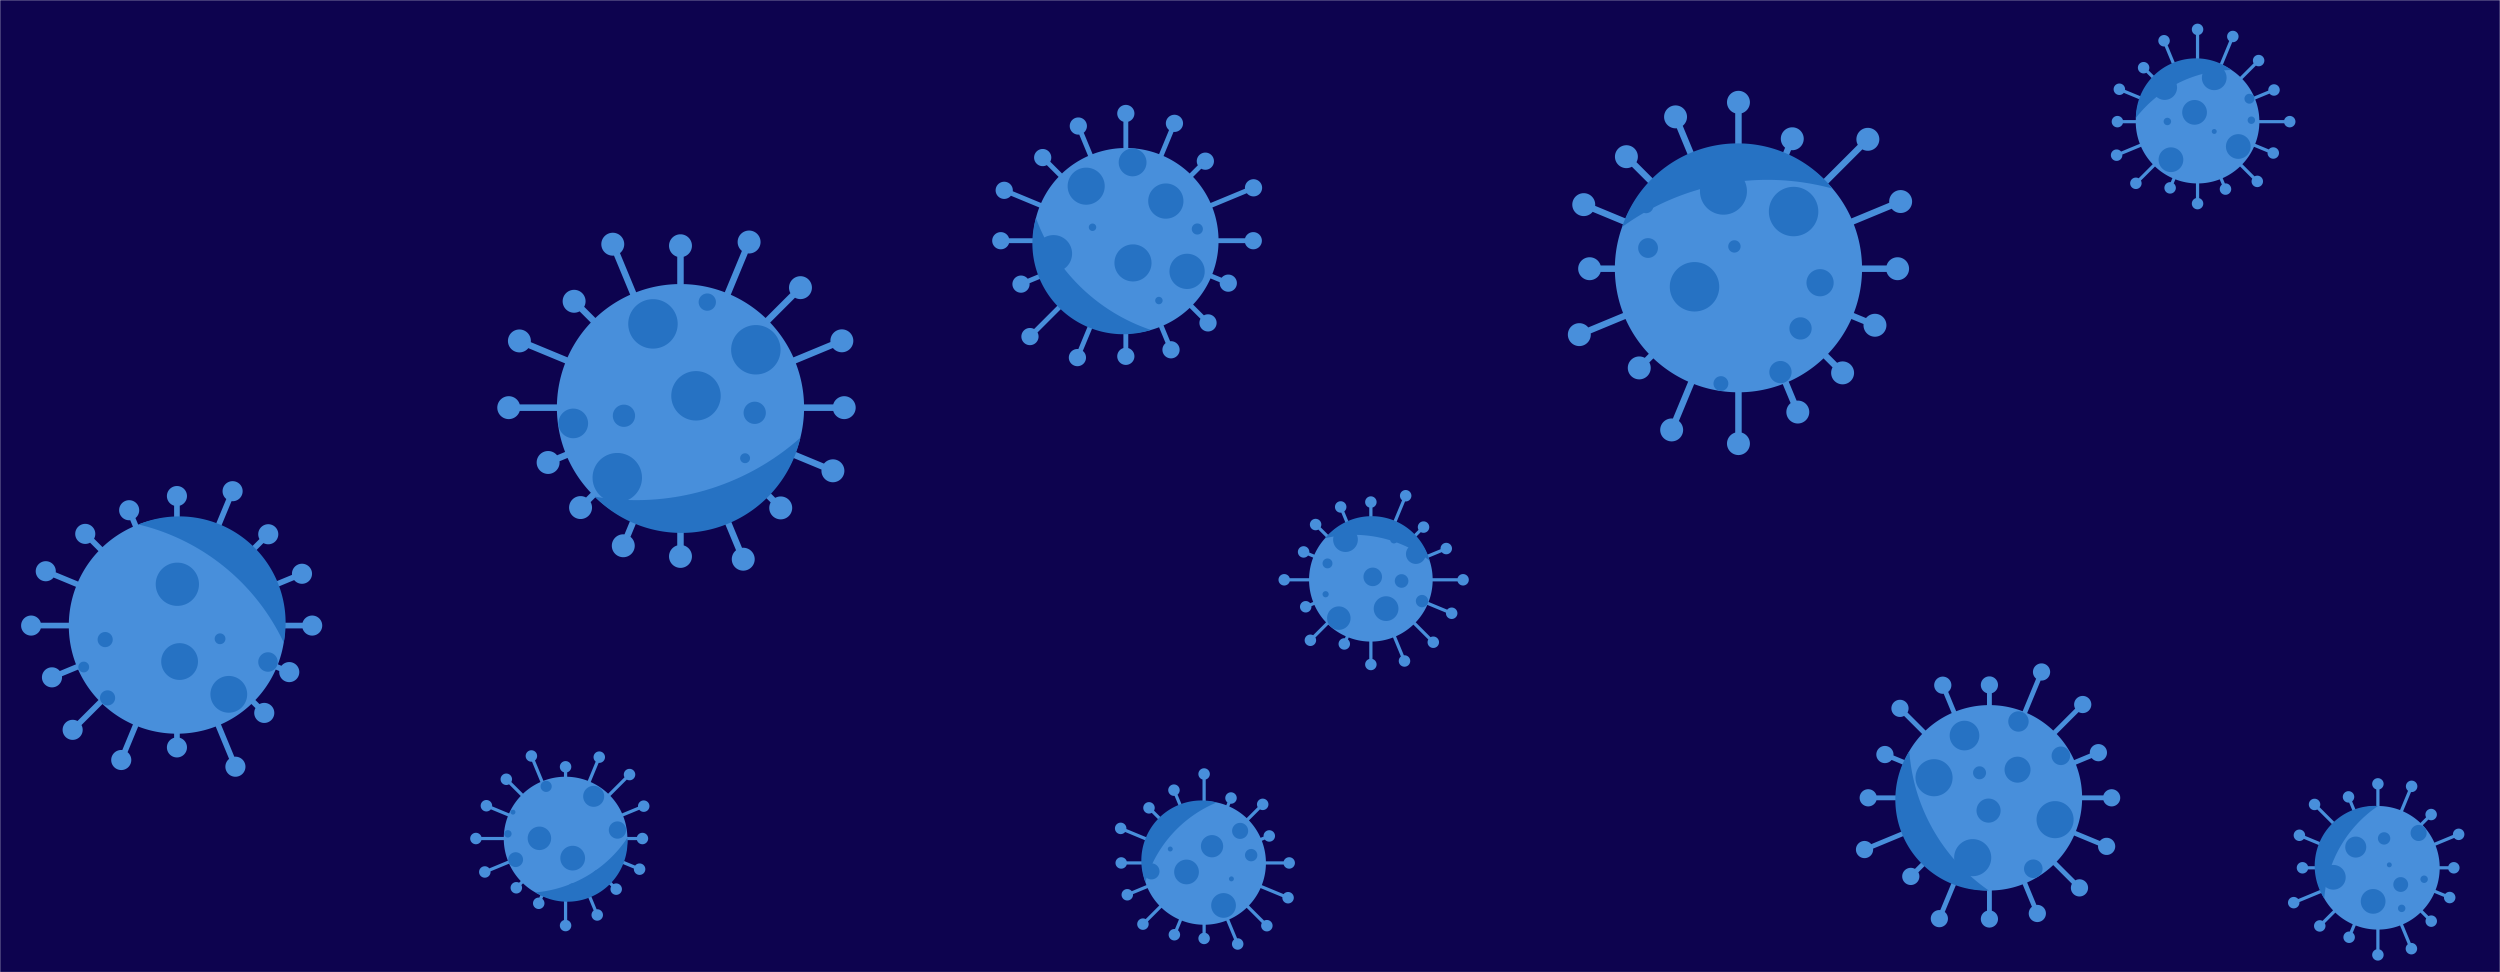 <svg xmlns="http://www.w3.org/2000/svg" version="1.1" xmlns:xlink="http://www.w3.org/1999/xlink" xmlns:svgjs="http://svgjs.com/svgjs" width="1440" height="560" preserveAspectRatio="none" viewBox="0 0 1440 560"><g mask="url(&quot;#SvgjsMask1282&quot;)" fill="none"><rect width="1440" height="560" x="0" y="0" fill="rgba(13, 3, 79, 1)"></rect><path d="M164.19 358.7L164.19 361.96L179.82 361.96L179.82 358.7zM174.04 360.33 a5.78 5.78 0 1 0 11.56 0 a5.78 5.78 0 1 0 -11.56 0zM160.07 382.65L158.83 385.67L166 388.64L167.24 385.62zM160.84 387.13 a5.78 5.78 0 1 0 11.56 0 a5.78 5.78 0 1 0 -11.56 0zM147.1 403.21L144.8 405.52L151.07 411.79L153.38 409.48zM146.44 410.64 a5.78 5.78 0 1 0 11.56 0 a5.78 5.78 0 1 0 -11.56 0zM127.26 417.24L124.24 418.49L134.09 442.26L137.1 441.01zM129.82 441.63 a5.78 5.78 0 1 0 11.56 0 a5.78 5.78 0 1 0 -11.56 0zM103.55 422.6L100.29 422.6L100.29 430.51L103.55 430.51zM96.14 430.51 a5.78 5.78 0 1 0 11.56 0 a5.78 5.78 0 1 0 -11.56 0zM79.59 418.49L76.58 417.24L68.33 437.15L71.35 438.4zM64.06 437.77 a5.78 5.78 0 1 0 11.56 0 a5.78 5.78 0 1 0 -11.56 0zM59.04 405.52L56.73 403.21L40.7 419.24L43.01 421.55zM36.07 420.39 a5.78 5.78 0 1 0 11.56 0 a5.78 5.78 0 1 0 -11.56 0zM45.01 385.67L43.76 382.65L29.31 388.64L30.56 391.65zM24.16 390.15 a5.78 5.78 0 1 0 11.56 0 a5.78 5.78 0 1 0 -11.56 0zM39.64 361.96L39.64 358.7L17.94 358.7L17.94 361.96zM12.16 360.33 a5.78 5.78 0 1 0 11.56 0 a5.78 5.78 0 1 0 -11.56 0zM43.76 338.01L45.01 334.99L26.98 327.53L25.74 330.54zM20.58 329.03 a5.78 5.78 0 1 0 11.56 0 a5.78 5.78 0 1 0 -11.56 0zM56.73 317.45L59.04 315.14L50.26 306.37L47.96 308.67zM43.33 307.52 a5.78 5.78 0 1 0 11.56 0 a5.78 5.78 0 1 0 -11.56 0zM76.58 303.42L79.59 302.17L75.9 293.27L72.89 294.52zM68.62 293.89 a5.78 5.78 0 1 0 11.56 0 a5.78 5.78 0 1 0 -11.56 0zM100.29 298.06L103.55 298.06L103.55 285.73L100.29 285.73zM96.14 285.73 a5.78 5.78 0 1 0 11.56 0 a5.78 5.78 0 1 0 -11.56 0zM124.24 302.17L127.26 303.42L135.48 283.56L132.47 282.31zM128.2 282.93 a5.78 5.78 0 1 0 11.56 0 a5.78 5.78 0 1 0 -11.56 0zM144.8 315.14L147.1 317.45L155.67 308.88L153.37 306.57zM148.74 307.73 a5.78 5.78 0 1 0 11.56 0 a5.78 5.78 0 1 0 -11.56 0zM158.83 334.99L160.07 338.01L174.57 332L173.32 328.99zM168.17 330.49 a5.78 5.78 0 1 0 11.56 0 a5.78 5.78 0 1 0 -11.56 0zM39.63 360.33 a62.29 62.29 0 1 0 124.58 0 a62.29 62.29 0 1 0 -124.58 0z" fill="#488fdb"></path><path d="M79.78 302.1 A61.294 61.294 0 0 1 163.44 370.14M163.44 370.14 A124.589 124.589 0 0 0 79.78 302.1" fill="#2672c3" fill-rule="nonzero"></path><path d="M148.75 381.32 a5.61 5.61 0 1 0 11.22 0 a5.61 5.61 0 1 0 -11.22 0zM121.2 399.93 a10.59 10.59 0 1 0 21.18 0 a10.59 10.59 0 1 0 -21.18 0zM45.12 384.21 a3.11 3.11 0 1 0 6.22 0 a3.11 3.11 0 1 0 -6.22 0zM57.6 401.99 a4.36 4.36 0 1 0 8.72 0 a4.36 4.36 0 1 0 -8.72 0zM89.69 336.54 a12.46 12.46 0 1 0 24.92 0 a12.46 12.46 0 1 0 -24.92 0zM92.86 381.05 a10.59 10.59 0 1 0 21.18 0 a10.59 10.59 0 1 0 -21.18 0zM150.6 332.55 a3.11 3.11 0 1 0 6.22 0 a3.11 3.11 0 1 0 -6.22 0zM56.22 368.4 a4.36 4.36 0 1 0 8.72 0 a4.36 4.36 0 1 0 -8.72 0zM120.13 313.27 a8.1 8.1 0 1 0 16.2 0 a8.1 8.1 0 1 0 -16.2 0zM123.64 367.94 a3.11 3.11 0 1 0 6.22 0 a3.11 3.11 0 1 0 -6.22 0z" fill="#2672c3" fill-rule="nonzero"></path><path d="M463.12 232.95L463.12 236.68L486.27 236.68L486.27 232.95zM479.67 234.81 a6.6 6.6 0 1 0 13.2 0 a6.6 6.6 0 1 0 -13.2 0zM458.42 260.33L456.99 263.77L479.05 272.91L480.47 269.46zM473.16 271.18 a6.6 6.6 0 1 0 13.2 0 a6.6 6.6 0 1 0 -13.2 0zM443.6 283.82L440.96 286.46L448.39 293.88L451.02 291.24zM443.1 292.56 a6.6 6.6 0 1 0 13.2 0 a6.6 6.6 0 1 0 -13.2 0zM420.91 299.85L417.47 301.28L426.39 322.81L429.83 321.39zM421.51 322.1 a6.6 6.6 0 1 0 13.2 0 a6.6 6.6 0 1 0 -13.2 0zM393.82 305.98L390.09 305.98L390.09 320.5L393.82 320.5zM385.36 320.5 a6.6 6.6 0 1 0 13.2 0 a6.6 6.6 0 1 0 -13.2 0zM366.44 301.28L363 299.85L357.29 313.65L360.73 315.07zM352.41 314.36 a6.6 6.6 0 1 0 13.2 0 a6.6 6.6 0 1 0 -13.2 0zM342.95 286.46L340.31 283.82L333.09 291.05L335.72 293.68zM327.8 292.36 a6.6 6.6 0 1 0 13.2 0 a6.6 6.6 0 1 0 -13.2 0zM326.92 263.77L325.49 260.33L315 264.67L316.43 268.11zM309.12 266.39 a6.6 6.6 0 1 0 13.2 0 a6.6 6.6 0 1 0 -13.2 0zM320.79 236.68L320.79 232.95L293.04 232.95L293.04 236.68zM286.44 234.81 a6.6 6.6 0 1 0 13.2 0 a6.6 6.6 0 1 0 -13.2 0zM325.49 209.3L326.92 205.86L299.89 194.66L298.47 198.11zM292.58 196.38 a6.6 6.6 0 1 0 13.2 0 a6.6 6.6 0 1 0 -13.2 0zM340.31 185.81L342.95 183.17L332 172.23L329.37 174.86zM324.09 173.54 a6.6 6.6 0 1 0 13.2 0 a6.6 6.6 0 1 0 -13.2 0zM363 169.78L366.44 168.35L354.68 139.95L351.23 141.38zM346.36 140.66 a6.6 6.6 0 1 0 13.2 0 a6.6 6.6 0 1 0 -13.2 0zM390.09 163.64L393.82 163.64L393.82 141.56L390.09 141.56zM385.36 141.56 a6.6 6.6 0 1 0 13.2 0 a6.6 6.6 0 1 0 -13.2 0zM417.47 168.35L420.91 169.78L433.2 140.11L429.76 138.68zM424.88 139.4 a6.6 6.6 0 1 0 13.2 0 a6.6 6.6 0 1 0 -13.2 0zM440.96 183.17L443.6 185.81L462.39 167.01L459.76 164.38zM454.47 165.69 a6.6 6.6 0 1 0 13.2 0 a6.6 6.6 0 1 0 -13.2 0zM456.99 205.86L458.42 209.3L485.62 198.03L484.19 194.59zM478.31 196.31 a6.6 6.6 0 1 0 13.2 0 a6.6 6.6 0 1 0 -13.2 0zM320.77 234.81 a71.19 71.19 0 1 0 142.38 0 a71.19 71.19 0 1 0 -142.38 0z" fill="#488fdb"></path><path d="M461.01 252.13 A70.194 70.194 0 0 1 342.54 286.06M342.54 286.06 A142.387 142.387 0 0 0 461.01 252.13" fill="#2672c3" fill-rule="nonzero"></path><path d="M361.87 186.56 a14.24 14.24 0 1 0 28.48 0 a14.24 14.24 0 1 0 -28.48 0zM422.4 287.87 a6.41 6.41 0 1 0 12.82 0 a6.41 6.41 0 1 0 -12.82 0zM421.13 201.47 a14.24 14.24 0 1 0 28.48 0 a14.24 14.24 0 1 0 -28.48 0zM402.42 174.01 a4.98 4.98 0 1 0 9.96 0 a4.98 4.98 0 1 0 -9.96 0zM386.65 227.99 a14.24 14.24 0 1 0 28.48 0 a14.24 14.24 0 1 0 -28.48 0zM341.31 275.15 a14.24 14.24 0 1 0 28.48 0 a14.24 14.24 0 1 0 -28.48 0zM321.66 243.89 a8.54 8.54 0 1 0 17.08 0 a8.54 8.54 0 1 0 -17.08 0zM428.31 237.78 a6.41 6.41 0 1 0 12.82 0 a6.41 6.41 0 1 0 -12.82 0zM426.32 263.93 a2.85 2.85 0 1 0 5.7 0 a2.85 2.85 0 1 0 -5.7 0zM352.98 239.48 a6.41 6.41 0 1 0 12.82 0 a6.41 6.41 0 1 0 -12.82 0z" fill="#2672c3" fill-rule="nonzero"></path><path d="M1199.28 458.14L1199.28 460.94L1216.3 460.94L1216.3 458.14zM1211.35 459.54 a4.95 4.95 0 1 0 9.9 0 a4.95 4.95 0 1 0 -9.9 0zM1195.75 478.68L1194.68 481.26L1212.88 488.8L1213.95 486.22zM1208.47 487.51 a4.95 4.95 0 1 0 9.9 0 a4.95 4.95 0 1 0 -9.9 0zM1184.64 496.3L1182.66 498.27L1196.79 512.41L1198.77 510.43zM1192.83 511.42 a4.95 4.95 0 1 0 9.9 0 a4.95 4.95 0 1 0 -9.9 0zM1167.62 508.32L1165.04 509.39L1172.21 526.69L1174.79 525.62zM1168.55 526.16 a4.95 4.95 0 1 0 9.9 0 a4.95 4.95 0 1 0 -9.9 0zM1147.3 512.92L1144.51 512.92L1144.51 529.34L1147.3 529.34zM1140.95 529.34 a4.95 4.95 0 1 0 9.9 0 a4.95 4.95 0 1 0 -9.9 0zM1126.77 509.39L1124.19 508.32L1115.78 528.61L1118.37 529.68zM1112.12 529.14 a4.95 4.95 0 1 0 9.9 0 a4.95 4.95 0 1 0 -9.9 0zM1109.15 498.27L1107.17 496.3L1099.63 503.83L1101.61 505.81zM1095.67 504.82 a4.95 4.95 0 1 0 9.9 0 a4.95 4.95 0 1 0 -9.9 0zM1097.12 481.26L1096.06 478.68L1073.44 488.04L1074.51 490.63zM1069.02 489.34 a4.95 4.95 0 1 0 9.9 0 a4.95 4.95 0 1 0 -9.9 0zM1092.53 460.94L1092.53 458.14L1076.1 458.14L1076.1 460.94zM1071.15 459.54 a4.95 4.95 0 1 0 9.9 0 a4.95 4.95 0 1 0 -9.9 0zM1096.06 440.41L1097.12 437.82L1086.24 433.32L1085.17 435.9zM1080.76 434.61 a4.95 4.95 0 1 0 9.9 0 a4.95 4.95 0 1 0 -9.9 0zM1107.17 422.79L1109.15 420.81L1095.37 407.04L1093.4 409.01zM1089.44 408.02 a4.95 4.95 0 1 0 9.9 0 a4.95 4.95 0 1 0 -9.9 0zM1124.19 410.76L1126.77 409.69L1120.33 394.14L1117.75 395.21zM1114.09 394.68 a4.95 4.95 0 1 0 9.9 0 a4.95 4.95 0 1 0 -9.9 0zM1144.51 406.16L1147.3 406.16L1147.3 394.54L1144.51 394.54zM1140.95 394.54 a4.95 4.95 0 1 0 9.9 0 a4.95 4.95 0 1 0 -9.9 0zM1165.04 409.69L1167.62 410.76L1177.22 387.59L1174.64 386.52zM1170.98 387.06 a4.95 4.95 0 1 0 9.9 0 a4.95 4.95 0 1 0 -9.9 0zM1182.66 420.81L1184.64 422.79L1200.64 406.78L1198.66 404.81zM1194.7 405.8 a4.95 4.95 0 1 0 9.9 0 a4.95 4.95 0 1 0 -9.9 0zM1194.68 437.82L1195.75 440.41L1209.21 434.83L1208.14 432.25zM1203.73 433.54 a4.95 4.95 0 1 0 9.9 0 a4.95 4.95 0 1 0 -9.9 0zM1092.5 459.54 a53.4 53.4 0 1 0 106.8 0 a53.4 53.4 0 1 0 -106.8 0z" fill="#488fdb"></path><path d="M1145.56 512.94 A52.395 52.395 0 0 1 1099.78 432.64M1099.78 432.64 A106.79 106.79 0 0 0 1145.56 512.94" fill="#2672c3" fill-rule="nonzero"></path><path d="M1103.33 447.97 a10.68 10.68 0 1 0 21.36 0 a10.68 10.68 0 1 0 -21.36 0zM1165.84 500.4 a5.34 5.34 0 1 0 10.68 0 a5.34 5.34 0 1 0 -10.68 0zM1125.59 494.01 a10.68 10.68 0 1 0 21.36 0 a10.68 10.68 0 1 0 -21.36 0zM1173.04 472.12 a10.68 10.68 0 1 0 21.36 0 a10.68 10.68 0 1 0 -21.36 0zM1181.72 435.34 a5.34 5.34 0 1 0 10.68 0 a5.34 5.34 0 1 0 -10.68 0zM1138.47 466.91 a6.94 6.94 0 1 0 13.88 0 a6.94 6.94 0 1 0 -13.88 0zM1123.01 423.69 a8.54 8.54 0 1 0 17.08 0 a8.54 8.54 0 1 0 -17.08 0zM1136.48 445.13 a3.74 3.74 0 1 0 7.48 0 a3.74 3.74 0 1 0 -7.48 0zM1156.76 415.57 a5.87 5.87 0 1 0 11.74 0 a5.87 5.87 0 1 0 -11.74 0zM1154.62 443.33 a7.48 7.48 0 1 0 14.96 0 a7.48 7.48 0 1 0 -14.96 0z" fill="#2672c3" fill-rule="nonzero"></path><path d="M1072.52 152.92L1072.52 156.65L1093.02 156.65L1093.02 152.92zM1086.42 154.78 a6.6 6.6 0 1 0 13.2 0 a6.6 6.6 0 1 0 -13.2 0zM1067.81 180.3L1066.39 183.74L1079.26 189.07L1080.69 185.63zM1073.38 187.35 a6.6 6.6 0 1 0 13.2 0 a6.6 6.6 0 1 0 -13.2 0zM1052.99 203.79L1050.35 206.43L1060.03 216.1L1062.66 213.46zM1054.74 214.78 a6.6 6.6 0 1 0 13.2 0 a6.6 6.6 0 1 0 -13.2 0zM1030.3 219.82L1026.86 221.25L1033.82 238.05L1037.27 236.63zM1028.94 237.34 a6.6 6.6 0 1 0 13.2 0 a6.6 6.6 0 1 0 -13.2 0zM1003.21 225.95L999.48 225.95L999.48 255.51L1003.21 255.51zM994.75 255.51 a6.6 6.6 0 1 0 13.2 0 a6.6 6.6 0 1 0 -13.2 0zM975.83 221.25L972.39 219.82L961.16 246.93L964.61 248.35zM956.28 247.64 a6.6 6.6 0 1 0 13.2 0 a6.6 6.6 0 1 0 -13.2 0zM952.34 206.43L949.71 203.79L942.9 210.6L945.53 213.23zM937.61 211.92 a6.6 6.6 0 1 0 13.2 0 a6.6 6.6 0 1 0 -13.2 0zM936.31 183.74L934.88 180.3L908.98 191.03L910.4 194.47zM903.09 192.75 a6.6 6.6 0 1 0 13.2 0 a6.6 6.6 0 1 0 -13.2 0zM930.18 156.65L930.18 152.92L915.63 152.92L915.63 156.65zM909.03 154.78 a6.6 6.6 0 1 0 13.2 0 a6.6 6.6 0 1 0 -13.2 0zM934.88 129.27L936.31 125.83L912.95 116.15L911.53 119.6zM905.64 117.87 a6.6 6.6 0 1 0 13.2 0 a6.6 6.6 0 1 0 -13.2 0zM949.71 105.78L952.34 103.14L938.13 88.93L935.49 91.56zM930.21 90.25 a6.6 6.6 0 1 0 13.2 0 a6.6 6.6 0 1 0 -13.2 0zM972.39 89.74L975.83 88.32L966.84 66.61L963.4 68.03zM958.52 67.32 a6.6 6.6 0 1 0 13.2 0 a6.6 6.6 0 1 0 -13.2 0zM999.48 83.61L1003.21 83.61L1003.21 58.92L999.48 58.92zM994.75 58.92 a6.6 6.6 0 1 0 13.2 0 a6.6 6.6 0 1 0 -13.2 0zM1026.86 88.32L1030.3 89.74L1034.07 80.64L1030.63 79.22zM1025.75 79.93 a6.6 6.6 0 1 0 13.2 0 a6.6 6.6 0 1 0 -13.2 0zM1050.35 103.14L1052.99 105.78L1077.21 81.56L1074.57 78.92zM1069.29 80.24 a6.6 6.6 0 1 0 13.2 0 a6.6 6.6 0 1 0 -13.2 0zM1066.39 125.83L1067.81 129.27L1095.48 117.81L1094.06 114.36zM1088.17 116.09 a6.6 6.6 0 1 0 13.2 0 a6.6 6.6 0 1 0 -13.2 0zM930.16 154.78 a71.19 71.19 0 1 0 142.38 0 a71.19 71.19 0 1 0 -142.38 0z" fill="#488fdb"></path><path d="M934.33 130.75 A70.194 70.194 0 0 1 1055.57 108.65M1055.57 108.65 A142.387 142.387 0 0 0 934.33 130.75" fill="#2672c3" fill-rule="nonzero"></path><path d="M1018.87 121.85 a14.24 14.24 0 1 0 28.48 0 a14.24 14.24 0 1 0 -28.48 0zM1019.14 214.33 a6.41 6.41 0 1 0 12.82 0 a6.41 6.41 0 1 0 -12.82 0zM1030.7 189.18 a6.41 6.41 0 1 0 12.82 0 a6.41 6.41 0 1 0 -12.82 0zM979.18 110.13 a13.53 13.53 0 1 0 27.06 0 a13.53 13.53 0 1 0 -27.06 0zM1040.53 162.85 a7.83 7.83 0 1 0 15.66 0 a7.83 7.83 0 1 0 -15.66 0zM961.8 165.19 a14.24 14.24 0 1 0 28.48 0 a14.24 14.24 0 1 0 -28.48 0zM943.58 142.86 a5.7 5.7 0 1 0 11.4 0 a5.7 5.7 0 1 0 -11.4 0zM995.46 141.94 a3.56 3.56 0 1 0 7.12 0 a3.56 3.56 0 1 0 -7.12 0zM986.98 220.94 a4.27 4.27 0 1 0 8.54 0 a4.27 4.27 0 1 0 -8.54 0zM943.85 118.54 a4.27 4.27 0 1 0 8.54 0 a4.27 4.27 0 1 0 -8.54 0z" fill="#2672c3" fill-rule="nonzero"></path><path d="M701.86 137.25L701.86 140.05L721.89 140.05L721.89 137.25zM716.94 138.65 a4.95 4.95 0 1 0 9.9 0 a4.95 4.95 0 1 0 -9.9 0zM698.33 157.78L697.26 160.37L706.97 164.39L708.04 161.8zM702.55 163.1 a4.95 4.95 0 1 0 9.9 0 a4.95 4.95 0 1 0 -9.9 0zM687.21 175.4L685.24 177.38L694.83 186.97L696.81 185zM690.87 185.99 a4.95 4.95 0 1 0 9.9 0 a4.95 4.95 0 1 0 -9.9 0zM670.2 187.43L667.62 188.5L673.21 202.01L675.8 200.94zM669.56 201.48 a4.95 4.95 0 1 0 9.9 0 a4.95 4.95 0 1 0 -9.9 0zM649.88 192.02L647.08 192.02L647.08 205.24L649.88 205.24zM643.53 205.24 a4.95 4.95 0 1 0 9.9 0 a4.95 4.95 0 1 0 -9.9 0zM629.35 188.5L626.76 187.43L619.3 205.44L621.88 206.51zM615.64 205.98 a4.95 4.95 0 1 0 9.9 0 a4.95 4.95 0 1 0 -9.9 0zM611.73 177.38L609.75 175.4L592.28 192.88L594.25 194.85zM588.31 193.86 a4.95 4.95 0 1 0 9.9 0 a4.95 4.95 0 1 0 -9.9 0zM599.7 160.37L598.63 157.78L587.56 162.37L588.63 164.95zM583.15 163.66 a4.95 4.95 0 1 0 9.9 0 a4.95 4.95 0 1 0 -9.9 0zM595.1 140.05L595.1 137.25L576.46 137.25L576.46 140.05zM571.51 138.65 a4.95 4.95 0 1 0 9.9 0 a4.95 4.95 0 1 0 -9.9 0zM598.63 119.51L599.7 116.93L578.96 108.34L577.89 110.92zM573.48 109.63 a4.95 4.95 0 1 0 9.9 0 a4.95 4.95 0 1 0 -9.9 0zM609.75 101.89L611.73 99.92L601.58 89.77L599.6 91.75zM595.64 90.76 a4.95 4.95 0 1 0 9.9 0 a4.95 4.95 0 1 0 -9.9 0zM626.76 89.87L629.35 88.8L622.42 72.07L619.83 73.14zM616.17 72.6 a4.95 4.95 0 1 0 9.9 0 a4.95 4.95 0 1 0 -9.9 0zM647.08 85.27L649.88 85.27L649.88 65.37L647.08 65.37zM643.53 65.37 a4.95 4.95 0 1 0 9.9 0 a4.95 4.95 0 1 0 -9.9 0zM667.62 88.8L670.2 89.87L677.77 71.59L675.19 70.52zM671.53 71.05 a4.95 4.95 0 1 0 9.9 0 a4.95 4.95 0 1 0 -9.9 0zM685.24 99.92L687.21 101.89L695.28 93.82L693.3 91.85zM689.34 92.84 a4.95 4.95 0 1 0 9.9 0 a4.95 4.95 0 1 0 -9.9 0zM697.26 116.93L698.33 119.51L722.56 109.47L721.49 106.89zM717.08 108.18 a4.95 4.95 0 1 0 9.9 0 a4.95 4.95 0 1 0 -9.9 0zM595.08 138.65 a53.4 53.4 0 1 0 106.8 0 a53.4 53.4 0 1 0 -106.8 0z" fill="#488fdb"></path><path d="M662.95 190.05 A52.395 52.395 0 0 1 596.71 125.59M596.71 125.59 A106.79 106.79 0 0 0 662.95 190.05" fill="#2672c3" fill-rule="nonzero"></path><path d="M596.16 146.09 a10.68 10.68 0 1 0 21.36 0 a10.68 10.68 0 1 0 -21.36 0zM614.96 107.24 a10.68 10.68 0 1 0 21.36 0 a10.68 10.68 0 1 0 -21.36 0zM641.92 151.44 a10.68 10.68 0 1 0 21.36 0 a10.68 10.68 0 1 0 -21.36 0zM622.31 181.79 a5.34 5.34 0 1 0 10.68 0 a5.34 5.34 0 1 0 -10.68 0zM644.37 93.55 a8.01 8.01 0 1 0 16.02 0 a8.01 8.01 0 1 0 -16.02 0zM661.37 115.82 a10.15 10.15 0 1 0 20.3 0 a10.15 10.15 0 1 0 -20.3 0zM673.61 156.31 a10.15 10.15 0 1 0 20.3 0 a10.15 10.15 0 1 0 -20.3 0zM665.39 173.11 a2.14 2.14 0 1 0 4.28 0 a2.14 2.14 0 1 0 -4.28 0zM686.46 131.9 a3.2 3.2 0 1 0 6.4 0 a3.2 3.2 0 1 0 -6.4 0zM627.15 130.9 a2.14 2.14 0 1 0 4.28 0 a2.14 2.14 0 1 0 -4.28 0z" fill="#2672c3" fill-rule="nonzero"></path><path d="M1301.37 69.14L1301.37 71L1318.88 71L1318.88 69.14zM1315.58 70.07 a3.3 3.3 0 1 0 6.6 0 a3.3 3.3 0 1 0 -6.6 0zM1299.02 82.83L1298.31 84.55L1309.05 89L1309.77 87.28zM1306.11 88.14 a3.3 3.3 0 1 0 6.6 0 a3.3 3.3 0 1 0 -6.6 0zM1291.61 94.57L1290.29 95.89L1299.54 105.14L1300.86 103.82zM1296.9 104.48 a3.3 3.3 0 1 0 6.6 0 a3.3 3.3 0 1 0 -6.6 0zM1280.27 102.59L1278.55 103.3L1281.02 109.28L1282.74 108.57zM1278.58 108.92 a3.3 3.3 0 1 0 6.6 0 a3.3 3.3 0 1 0 -6.6 0zM1266.72 105.65L1264.86 105.65L1264.86 117.28L1266.72 117.28zM1262.49 117.28 a3.3 3.3 0 1 0 6.6 0 a3.3 3.3 0 1 0 -6.6 0zM1253.03 103.3L1251.31 102.59L1249.12 107.86L1250.85 108.58zM1246.69 108.22 a3.3 3.3 0 1 0 6.6 0 a3.3 3.3 0 1 0 -6.6 0zM1241.29 95.89L1239.97 94.57L1229.62 104.93L1230.93 106.24zM1226.97 105.58 a3.3 3.3 0 1 0 6.6 0 a3.3 3.3 0 1 0 -6.6 0zM1233.27 84.55L1232.56 82.83L1218.82 88.52L1219.53 90.24zM1215.87 89.38 a3.3 3.3 0 1 0 6.6 0 a3.3 3.3 0 1 0 -6.6 0zM1230.2 71L1230.2 69.14L1219.64 69.14L1219.64 71zM1216.34 70.07 a3.3 3.3 0 1 0 6.6 0 a3.3 3.3 0 1 0 -6.6 0zM1232.56 57.31L1233.27 55.59L1221.1 50.55L1220.39 52.27zM1217.45 51.41 a3.3 3.3 0 1 0 6.6 0 a3.3 3.3 0 1 0 -6.6 0zM1239.97 45.57L1241.29 44.25L1235.37 38.34L1234.06 39.66zM1231.42 39 a3.3 3.3 0 1 0 6.6 0 a3.3 3.3 0 1 0 -6.6 0zM1251.31 37.55L1253.03 36.84L1247.35 23.12L1245.63 23.83zM1243.19 23.47 a3.3 3.3 0 1 0 6.6 0 a3.3 3.3 0 1 0 -6.6 0zM1264.86 34.49L1266.72 34.49L1266.72 16.94L1264.86 16.94zM1262.49 16.94 a3.3 3.3 0 1 0 6.6 0 a3.3 3.3 0 1 0 -6.6 0zM1278.55 36.84L1280.27 37.55L1286.97 21.37L1285.25 20.66zM1282.81 21.02 a3.3 3.3 0 1 0 6.6 0 a3.3 3.3 0 1 0 -6.6 0zM1290.29 44.25L1291.61 45.57L1301.63 35.55L1300.31 34.23zM1297.67 34.89 a3.3 3.3 0 1 0 6.6 0 a3.3 3.3 0 1 0 -6.6 0zM1298.31 55.59L1299.02 57.31L1310.19 52.69L1309.48 50.96zM1306.53 51.83 a3.3 3.3 0 1 0 6.6 0 a3.3 3.3 0 1 0 -6.6 0zM1230.19 70.07 a35.6 35.6 0 1 0 71.2 0 a35.6 35.6 0 1 0 -71.2 0z" fill="#488fdb"></path><path d="M1230.26 67.95 A34.597 34.597 0 0 1 1285.33 40.32M1285.33 40.32 A71.194 71.194 0 0 0 1230.26 67.95" fill="#2672c3" fill-rule="nonzero"></path><path d="M1243.35 92 a7.12 7.12 0 1 0 14.24 0 a7.12 7.12 0 1 0 -14.24 0zM1256.95 64.72 a7.12 7.12 0 1 0 14.24 0 a7.12 7.12 0 1 0 -14.24 0zM1273.98 75.72 a1.42 1.42 0 1 0 2.84 0 a1.42 1.42 0 1 0 -2.84 0zM1268.28 44.81 a7.12 7.12 0 1 0 14.24 0 a7.12 7.12 0 1 0 -14.24 0zM1258.73 38.57 a1.78 1.78 0 1 0 3.56 0 a1.78 1.78 0 1 0 -3.56 0zM1246.26 69.97 a2.14 2.14 0 1 0 4.28 0 a2.14 2.14 0 1 0 -4.28 0zM1239.74 50.43 a7.12 7.12 0 1 0 14.24 0 a7.12 7.12 0 1 0 -14.24 0zM1292.81 56.86 a2.85 2.85 0 1 0 5.7 0 a2.85 2.85 0 1 0 -5.7 0zM1282.14 84.39 a7.12 7.12 0 1 0 14.24 0 a7.12 7.12 0 1 0 -14.24 0zM1294.64 69.24 a2.14 2.14 0 1 0 4.28 0 a2.14 2.14 0 1 0 -4.28 0z" fill="#2672c3" fill-rule="nonzero"></path><path d="M729.15 496.13L729.15 497.99L742.57 497.99L742.57 496.13zM739.27 497.06 a3.3 3.3 0 1 0 6.6 0 a3.3 3.3 0 1 0 -6.6 0zM726.8 509.82L726.09 511.54L741.57 517.95L742.29 516.23zM738.63 517.09 a3.3 3.3 0 1 0 6.6 0 a3.3 3.3 0 1 0 -6.6 0zM719.39 521.57L718.07 522.88L729.05 533.86L730.37 532.54zM726.41 533.2 a3.3 3.3 0 1 0 6.6 0 a3.3 3.3 0 1 0 -6.6 0zM708.05 529.58L706.33 530.3L712.04 544.1L713.77 543.38zM709.61 543.74 a3.3 3.3 0 1 0 6.6 0 a3.3 3.3 0 1 0 -6.6 0zM694.5 532.65L692.64 532.65L692.64 540.53L694.5 540.53zM690.27 540.53 a3.3 3.3 0 1 0 6.6 0 a3.3 3.3 0 1 0 -6.6 0zM680.81 530.3L679.09 529.58L675.58 538.05L677.3 538.77zM673.14 538.41 a3.3 3.3 0 1 0 6.6 0 a3.3 3.3 0 1 0 -6.6 0zM669.07 522.88L667.75 521.57L657.67 531.64L658.99 532.96zM655.03 532.3 a3.3 3.3 0 1 0 6.6 0 a3.3 3.3 0 1 0 -6.6 0zM661.05 511.54L660.34 509.82L648.96 514.53L649.68 516.25zM646.02 515.39 a3.3 3.3 0 1 0 6.6 0 a3.3 3.3 0 1 0 -6.6 0zM657.99 497.99L657.99 496.13L645.83 496.13L645.83 497.99zM642.53 497.06 a3.3 3.3 0 1 0 6.6 0 a3.3 3.3 0 1 0 -6.6 0zM660.34 484.31L661.05 482.58L645.86 476.29L645.15 478.01zM642.21 477.15 a3.3 3.3 0 1 0 6.6 0 a3.3 3.3 0 1 0 -6.6 0zM667.75 472.56L669.07 471.24L662.48 464.66L661.17 465.98zM658.52 465.32 a3.3 3.3 0 1 0 6.6 0 a3.3 3.3 0 1 0 -6.6 0zM679.09 464.54L680.81 463.83L677.06 454.78L675.34 455.49zM672.9 455.13 a3.3 3.3 0 1 0 6.6 0 a3.3 3.3 0 1 0 -6.6 0zM692.64 461.48L694.5 461.48L694.5 445.83L692.64 445.83zM690.27 445.83 a3.3 3.3 0 1 0 6.6 0 a3.3 3.3 0 1 0 -6.6 0zM706.33 463.83L708.05 464.54L709.92 460.02L708.2 459.3zM705.76 459.66 a3.3 3.3 0 1 0 6.6 0 a3.3 3.3 0 1 0 -6.6 0zM718.07 471.24L719.39 472.56L727.98 463.97L726.66 462.65zM724.02 463.31 a3.3 3.3 0 1 0 6.6 0 a3.3 3.3 0 1 0 -6.6 0zM726.09 482.58L726.8 484.31L731.47 482.37L730.76 480.65zM727.81 481.51 a3.3 3.3 0 1 0 6.6 0 a3.3 3.3 0 1 0 -6.6 0zM657.97 497.06 a35.6 35.6 0 1 0 71.2 0 a35.6 35.6 0 1 0 -71.2 0z" fill="#488fdb"></path><path d="M659.73 508.12 A34.597 34.597 0 0 1 700.84 462.22M700.84 462.22 A71.194 71.194 0 0 0 659.73 508.12" fill="#2672c3" fill-rule="nonzero"></path><path d="M676.32 502.25 a7.12 7.12 0 1 0 14.24 0 a7.12 7.12 0 1 0 -14.24 0zM691.72 487.42 a6.41 6.41 0 1 0 12.82 0 a6.41 6.41 0 1 0 -12.82 0zM676.17 468.16 a3.2 3.2 0 1 0 6.4 0 a3.2 3.2 0 1 0 -6.4 0zM660.38 485.33 a2.85 2.85 0 1 0 5.7 0 a2.85 2.85 0 1 0 -5.7 0zM709.69 478.59 a4.63 4.63 0 1 0 9.26 0 a4.63 4.63 0 1 0 -9.26 0zM717.11 492.56 a3.56 3.56 0 1 0 7.12 0 a3.56 3.56 0 1 0 -7.12 0zM697.64 521.54 a7.12 7.12 0 1 0 14.24 0 a7.12 7.12 0 1 0 -14.24 0zM658.61 501.92 a4.63 4.63 0 1 0 9.26 0 a4.63 4.63 0 1 0 -9.26 0zM672.65 489.03 a1.42 1.42 0 1 0 2.84 0 a1.42 1.42 0 1 0 -2.84 0zM707.87 506.24 a1.42 1.42 0 1 0 2.84 0 a1.42 1.42 0 1 0 -2.84 0z" fill="#2672c3" fill-rule="nonzero"></path><path d="M361.35 482.06L361.35 483.92L370.04 483.92L370.04 482.06zM366.74 482.99 a3.3 3.3 0 1 0 6.6 0 a3.3 3.3 0 1 0 -6.6 0zM359 495.75L358.29 497.47L368.05 501.51L368.77 499.79zM365.11 500.65 a3.3 3.3 0 1 0 6.6 0 a3.3 3.3 0 1 0 -6.6 0zM351.59 507.49L350.27 508.81L354.27 512.81L355.58 511.49zM351.63 512.15 a3.3 3.3 0 1 0 6.6 0 a3.3 3.3 0 1 0 -6.6 0zM340.25 515.51L338.53 516.22L343.15 527.38L344.87 526.67zM340.71 527.03 a3.3 3.3 0 1 0 6.6 0 a3.3 3.3 0 1 0 -6.6 0zM326.7 518.58L324.84 518.58L324.84 533.12L326.7 533.12zM322.47 533.12 a3.3 3.3 0 1 0 6.6 0 a3.3 3.3 0 1 0 -6.6 0zM313.01 516.22L311.29 515.51L309.45 519.95L311.18 520.66zM307.01 520.3 a3.3 3.3 0 1 0 6.6 0 a3.3 3.3 0 1 0 -6.6 0zM301.27 508.81L299.95 507.49L296.74 510.7L298.06 512.02zM294.1 511.36 a3.3 3.3 0 1 0 6.6 0 a3.3 3.3 0 1 0 -6.6 0zM293.25 497.47L292.54 495.75L278.89 501.4L279.6 503.12zM275.95 502.26 a3.3 3.3 0 1 0 6.6 0 a3.3 3.3 0 1 0 -6.6 0zM290.18 483.92L290.18 482.06L274.13 482.06L274.13 483.92zM270.83 482.99 a3.3 3.3 0 1 0 6.6 0 a3.3 3.3 0 1 0 -6.6 0zM292.54 470.23L293.25 468.51L280.53 463.24L279.81 464.97zM276.87 464.1 a3.3 3.3 0 1 0 6.6 0 a3.3 3.3 0 1 0 -6.6 0zM299.95 458.49L301.27 457.17L292.29 448.2L290.97 449.52zM288.33 448.86 a3.3 3.3 0 1 0 6.6 0 a3.3 3.3 0 1 0 -6.6 0zM311.29 450.47L313.01 449.76L306.94 435.1L305.22 435.81zM302.78 435.45 a3.3 3.3 0 1 0 6.6 0 a3.3 3.3 0 1 0 -6.6 0zM324.84 447.41L326.7 447.41L326.7 441.69L324.84 441.69zM322.47 441.69 a3.3 3.3 0 1 0 6.6 0 a3.3 3.3 0 1 0 -6.6 0zM338.53 449.76L340.25 450.47L346.04 436.48L344.32 435.76zM341.88 436.12 a3.3 3.3 0 1 0 6.6 0 a3.3 3.3 0 1 0 -6.6 0zM350.27 457.17L351.59 458.49L363.27 446.81L361.95 445.49zM359.31 446.15 a3.3 3.3 0 1 0 6.6 0 a3.3 3.3 0 1 0 -6.6 0zM358.29 468.51L359 470.23L371.15 465.2L370.44 463.48zM367.49 464.34 a3.3 3.3 0 1 0 6.6 0 a3.3 3.3 0 1 0 -6.6 0zM290.17 482.99 a35.6 35.6 0 1 0 71.2 0 a35.6 35.6 0 1 0 -71.2 0z" fill="#488fdb"></path><path d="M361.36 482.62 A34.597 34.597 0 0 1 308.35 514.04M308.35 514.04 A71.194 71.194 0 0 0 361.36 482.62" fill="#2672c3" fill-rule="nonzero"></path><path d="M350.68 478.11 a4.98 4.98 0 1 0 9.96 0 a4.98 4.98 0 1 0 -9.96 0zM322.75 494.29 a7.12 7.12 0 1 0 14.24 0 a7.12 7.12 0 1 0 -14.24 0zM335.91 458.69 a6.05 6.05 0 1 0 12.1 0 a6.05 6.05 0 1 0 -12.1 0zM311.39 452.96 a3.2 3.2 0 1 0 6.4 0 a3.2 3.2 0 1 0 -6.4 0zM292.74 495.15 a4.27 4.27 0 1 0 8.54 0 a4.27 4.27 0 1 0 -8.54 0zM303.94 482.87 a6.76 6.76 0 1 0 13.52 0 a6.76 6.76 0 1 0 -13.52 0zM340.82 505.13 a4.27 4.27 0 1 0 8.54 0 a4.27 4.27 0 1 0 -8.54 0zM290.39 480.29 a2.14 2.14 0 1 0 4.28 0 a2.14 2.14 0 1 0 -4.28 0zM326.91 511.89 a3.2 3.2 0 1 0 6.4 0 a3.2 3.2 0 1 0 -6.4 0zM294.05 467.79 a1.42 1.42 0 1 0 2.84 0 a1.42 1.42 0 1 0 -2.84 0z" fill="#2672c3" fill-rule="nonzero"></path><path d="M825.2 333.03L825.2 334.89L842.73 334.89L842.73 333.03zM839.43 333.96 a3.3 3.3 0 1 0 6.6 0 a3.3 3.3 0 1 0 -6.6 0zM822.85 346.72L822.14 348.44L835.81 354.1L836.52 352.38zM832.87 353.24 a3.3 3.3 0 1 0 6.6 0 a3.3 3.3 0 1 0 -6.6 0zM815.44 358.46L814.12 359.78L824.93 370.59L826.24 369.27zM822.28 369.93 a3.3 3.3 0 1 0 6.6 0 a3.3 3.3 0 1 0 -6.6 0zM804.1 366.48L802.37 367.19L808.13 381.09L809.85 380.37zM805.69 380.73 a3.3 3.3 0 1 0 6.6 0 a3.3 3.3 0 1 0 -6.6 0zM790.55 369.54L788.69 369.54L788.69 382.74L790.55 382.74zM786.32 382.74 a3.3 3.3 0 1 0 6.6 0 a3.3 3.3 0 1 0 -6.6 0zM776.86 367.19L775.14 366.48L773.45 370.55L775.17 371.27zM771.01 370.91 a3.3 3.3 0 1 0 6.6 0 a3.3 3.3 0 1 0 -6.6 0zM765.11 359.78L763.8 358.46L754.12 368.14L755.43 369.46zM751.48 368.8 a3.3 3.3 0 1 0 6.6 0 a3.3 3.3 0 1 0 -6.6 0zM757.1 348.44L756.39 346.72L751.74 348.64L752.45 350.36zM748.79 349.5 a3.3 3.3 0 1 0 6.6 0 a3.3 3.3 0 1 0 -6.6 0zM754.03 334.89L754.03 333.03L739.72 333.03L739.72 334.89zM736.42 333.96 a3.3 3.3 0 1 0 6.6 0 a3.3 3.3 0 1 0 -6.6 0zM756.39 321.2L757.1 319.48L751.23 317.05L750.52 318.77zM747.58 317.91 a3.3 3.3 0 1 0 6.6 0 a3.3 3.3 0 1 0 -6.6 0zM763.8 309.46L765.11 308.14L758.45 301.48L757.14 302.8zM754.49 302.14 a3.3 3.3 0 1 0 6.6 0 a3.3 3.3 0 1 0 -6.6 0zM775.14 301.44L776.86 300.73L773.1 291.65L771.38 292.37zM768.94 292.01 a3.3 3.3 0 1 0 6.6 0 a3.3 3.3 0 1 0 -6.6 0zM788.69 298.37L790.55 298.37L790.55 289.19L788.69 289.19zM786.32 289.19 a3.3 3.3 0 1 0 6.6 0 a3.3 3.3 0 1 0 -6.6 0zM802.37 300.73L804.1 301.44L810.53 285.91L808.81 285.2zM806.37 285.55 a3.3 3.3 0 1 0 6.6 0 a3.3 3.3 0 1 0 -6.6 0zM814.12 308.14L815.44 309.46L820.62 304.27L819.3 302.96zM816.66 303.61 a3.3 3.3 0 1 0 6.6 0 a3.3 3.3 0 1 0 -6.6 0zM822.14 319.48L822.85 321.2L833.41 316.83L832.7 315.11zM829.75 315.97 a3.3 3.3 0 1 0 6.6 0 a3.3 3.3 0 1 0 -6.6 0zM754.02 333.96 a35.6 35.6 0 1 0 71.2 0 a35.6 35.6 0 1 0 -71.2 0z" fill="#488fdb"></path><path d="M763.25 310.05 A34.597 34.597 0 0 1 823.49 323.01M823.49 323.01 A71.194 71.194 0 0 0 763.25 310.05" fill="#2672c3" fill-rule="nonzero"></path><path d="M764.4 356.04 a6.76 6.76 0 1 0 13.52 0 a6.76 6.76 0 1 0 -13.52 0zM791.27 350.57 a7.12 7.12 0 1 0 14.24 0 a7.12 7.12 0 1 0 -14.24 0zM767.88 310.82 a7.12 7.12 0 1 0 14.24 0 a7.12 7.12 0 1 0 -14.24 0zM761.78 342.28 a1.78 1.78 0 1 0 3.56 0 a1.78 1.78 0 1 0 -3.56 0zM803.39 334.64 a3.92 3.92 0 1 0 7.84 0 a3.92 3.92 0 1 0 -7.84 0zM809.84 319.12 a5.7 5.7 0 1 0 11.4 0 a5.7 5.7 0 1 0 -11.4 0zM785.36 332.28 a5.34 5.34 0 1 0 10.68 0 a5.34 5.34 0 1 0 -10.68 0zM815.53 346.23 a3.56 3.56 0 1 0 7.12 0 a3.56 3.56 0 1 0 -7.12 0zM761.79 324.53 a2.85 2.85 0 1 0 5.7 0 a2.85 2.85 0 1 0 -5.7 0zM800.77 310.88 a2.14 2.14 0 1 0 4.28 0 a2.14 2.14 0 1 0 -4.28 0z" fill="#2672c3" fill-rule="nonzero"></path><path d="M1405.25 498.92L1405.25 500.78L1413.4 500.78L1413.4 498.92zM1410.1 499.85 a3.3 3.3 0 1 0 6.6 0 a3.3 3.3 0 1 0 -6.6 0zM1402.9 512.6L1402.19 514.33L1410.67 517.84L1411.38 516.12zM1407.73 516.98 a3.3 3.3 0 1 0 6.6 0 a3.3 3.3 0 1 0 -6.6 0zM1395.49 524.35L1394.17 525.67L1399.74 531.24L1401.06 529.92zM1397.1 530.58 a3.3 3.3 0 1 0 6.6 0 a3.3 3.3 0 1 0 -6.6 0zM1384.15 532.37L1382.42 533.08L1388.11 546.8L1389.83 546.09zM1385.67 546.44 a3.3 3.3 0 1 0 6.6 0 a3.3 3.3 0 1 0 -6.6 0zM1370.6 535.43L1368.74 535.43L1368.74 550.01L1370.6 550.01zM1366.37 550.01 a3.3 3.3 0 1 0 6.6 0 a3.3 3.3 0 1 0 -6.6 0zM1356.91 533.08L1355.19 532.37L1352.24 539.5L1353.96 540.21zM1349.8 539.86 a3.3 3.3 0 1 0 6.6 0 a3.3 3.3 0 1 0 -6.6 0zM1345.16 525.67L1343.85 524.35L1335.52 532.68L1336.84 534zM1332.88 533.34 a3.3 3.3 0 1 0 6.6 0 a3.3 3.3 0 1 0 -6.6 0zM1337.15 514.33L1336.44 512.6L1320.82 519.07L1321.54 520.79zM1317.88 519.93 a3.3 3.3 0 1 0 6.6 0 a3.3 3.3 0 1 0 -6.6 0zM1334.08 500.78L1334.08 498.92L1326.23 498.92L1326.23 500.78zM1322.93 499.85 a3.3 3.3 0 1 0 6.6 0 a3.3 3.3 0 1 0 -6.6 0zM1336.44 487.09L1337.15 485.37L1324.81 480.26L1324.09 481.98zM1321.15 481.12 a3.3 3.3 0 1 0 6.6 0 a3.3 3.3 0 1 0 -6.6 0zM1343.85 475.34L1345.16 474.03L1333.84 462.7L1332.52 464.02zM1329.88 463.36 a3.3 3.3 0 1 0 6.6 0 a3.3 3.3 0 1 0 -6.6 0zM1355.19 467.33L1356.91 466.62L1353.61 458.65L1351.89 459.36zM1349.45 459.01 a3.3 3.3 0 1 0 6.6 0 a3.3 3.3 0 1 0 -6.6 0zM1368.74 464.26L1370.6 464.26L1370.6 451.52L1368.74 451.52zM1366.37 451.52 a3.3 3.3 0 1 0 6.6 0 a3.3 3.3 0 1 0 -6.6 0zM1382.42 466.62L1384.15 467.33L1389.96 453.29L1388.24 452.58zM1385.8 452.94 a3.3 3.3 0 1 0 6.6 0 a3.3 3.3 0 1 0 -6.6 0zM1394.17 474.03L1395.49 475.34L1401 469.84L1399.68 468.52zM1397.04 469.18 a3.3 3.3 0 1 0 6.6 0 a3.3 3.3 0 1 0 -6.6 0zM1402.19 485.37L1402.9 487.09L1416.55 481.44L1415.83 479.72zM1412.89 480.58 a3.3 3.3 0 1 0 6.6 0 a3.3 3.3 0 1 0 -6.6 0zM1334.07 499.85 a35.6 35.6 0 1 0 71.2 0 a35.6 35.6 0 1 0 -71.2 0z" fill="#488fdb"></path><path d="M1338.77 517.52 A34.597 34.597 0 0 1 1369.74 464.25M1369.74 464.25 A71.194 71.194 0 0 0 1338.77 517.52" fill="#2672c3" fill-rule="nonzero"></path><path d="M1388.5 479.79 a4.63 4.63 0 1 0 9.26 0 a4.63 4.63 0 1 0 -9.26 0zM1359.81 519.2 a7.12 7.12 0 1 0 14.24 0 a7.12 7.12 0 1 0 -14.24 0zM1350.99 471.75 a3.2 3.2 0 1 0 6.4 0 a3.2 3.2 0 1 0 -6.4 0zM1378.55 509.48 a4.27 4.27 0 1 0 8.54 0 a4.27 4.27 0 1 0 -8.54 0zM1394.16 506.44 a2.14 2.14 0 1 0 4.28 0 a2.14 2.14 0 1 0 -4.28 0zM1336.88 505.32 a7.12 7.12 0 1 0 14.24 0 a7.12 7.12 0 1 0 -14.24 0zM1374.83 498.15 a1.42 1.42 0 1 0 2.84 0 a1.42 1.42 0 1 0 -2.84 0zM1350.86 487.92 a6.05 6.05 0 1 0 12.1 0 a6.05 6.05 0 1 0 -12.1 0zM1369.68 482.93 a3.56 3.56 0 1 0 7.12 0 a3.56 3.56 0 1 0 -7.12 0zM1381.23 523.22 a2.14 2.14 0 1 0 4.28 0 a2.14 2.14 0 1 0 -4.28 0z" fill="#2672c3" fill-rule="nonzero"></path></g><defs><mask id="SvgjsMask1282"><rect width="1440" height="560" fill="#ffffff"></rect></mask></defs></svg>